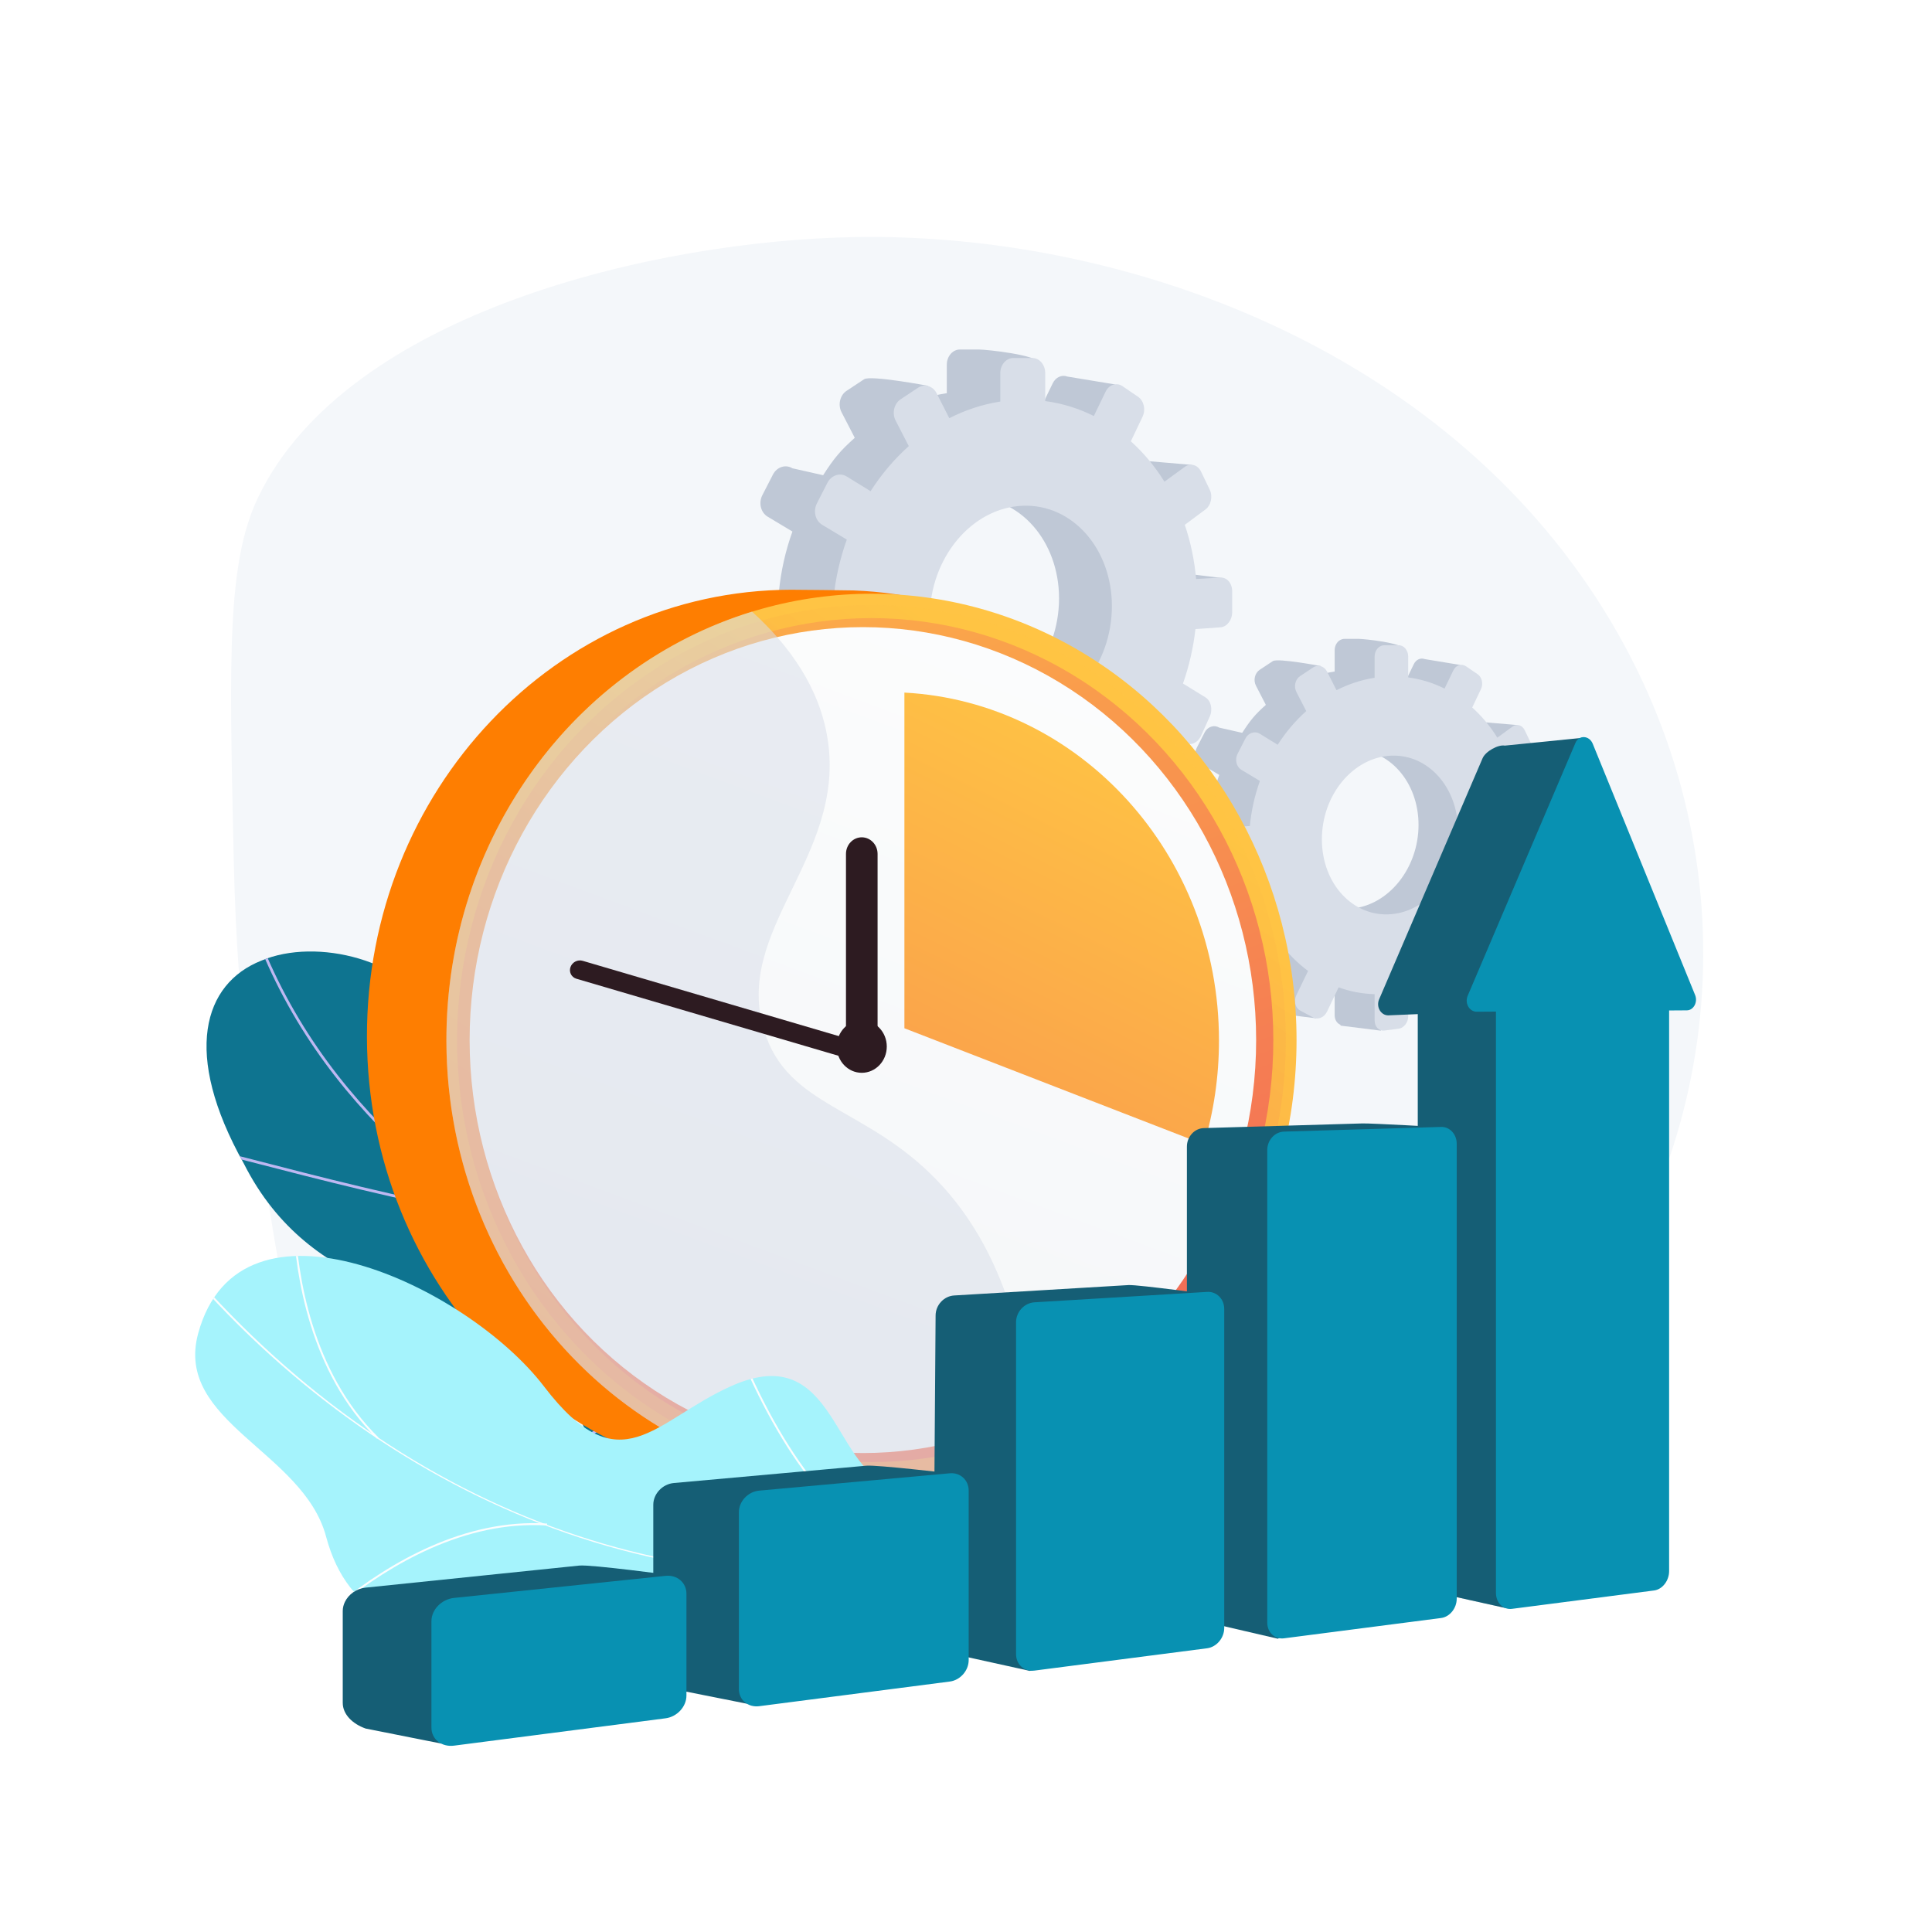 <?xml version="1.0" encoding="utf-8"?>
<!-- Generator: Adobe Illustrator 27.5.0, SVG Export Plug-In . SVG Version: 6.00 Build 0)  -->
<svg version="1.1" xmlns="http://www.w3.org/2000/svg" xmlns:xlink="http://www.w3.org/1999/xlink" x="0px" y="0px"
	 viewBox="0 0 3710 3710" style="enable-background:new 0 0 3710 3710;" xml:space="preserve">
<g id="Background">
	<g>
		<g>
			<rect style="fill:#FFFFFF;" width="3710" height="3710"/>
		</g>
	</g>
</g>
<g id="Illustration">
	<g>
		<path style="fill:#F4F7FA;" d="M1642.891,455.242c-383.32,6.417-976.389,144.555-1147.097,499.544
			c-59.621,123.984-55.585,306.256-47.513,670.798c2.373,107.148,6.307,263.32,33.938,457.092
			c57.398,402.528,96.471,676.554,244.352,836.115c370.545,399.811,1709.042,388.258,2280.618-331.533
			c311.798-392.651,359.765-951.21,74.663-1412.831C2767.961,666.192,2156.066,446.651,1642.891,455.242z"/>
		<g>
			<g>
				<g>
					<defs>
						<path id="SVGID_1_" d="M1913.941,3179.192c58.838-65.856,116.382-133.255,172.581-202.144
							c1.865,0.117-92.281-169.224-221.97-191.028c-254.01-39.929-268.075-254.22-304.59-357.686
							c-46.868-149.617-164.301-256.002-278.033-164.142c-128.093,99.342-315.691-96.759-443.217-311.121
							c-55.749-109.919-230.878-153.615-337.305-108.203c-110.414,44.057-152.124,177.221-33.096,389.725
							c128.242,254.033,384.194,258.214,525.949,320.955c139.288,61.483,75.981,258.061,254.764,266.345
							c153.874,11.518,312.36-20.139,353.832,120.982C1642.28,3083.715,1718.776,3161.933,1913.941,3179.192z"/>
					</defs>
					
						<linearGradient id="SVGID_00000097467996660112752200000012095373008804697984_" gradientUnits="userSpaceOnUse" x1="1370.5" y1="2107.915" x2="1092.467" y2="2898.114">
						<stop  offset="0" style="stop-color:#AA80F9"/>
						<stop  offset="0.996" style="stop-color:#6165D7"/>
					</linearGradient>
					
						<use xlink:href="#SVGID_1_"  style="overflow:visible;fill:#0e7490"/>
					<clipPath id="SVGID_00000147906516094802563130000002194777067602144949_">
						<use xlink:href="#SVGID_1_"  style="overflow:visible;"/>
					</clipPath>
					<g style="clip-path:url(#SVGID_00000147906516094802563130000002194777067602144949_);">
						<path style="fill:#BEB8F2;" d="M2013.345,3110.93c-1.011-1.358-308.829-266.187-656.42-484.024
							c-53.607-37.421-108.889-74.196-162.347-109.761c-297.718-198.057-578.925-385.131-707.959-746.38l-4.819,1.869
							c129.638,362.933,411.549,550.475,710.013,749.03c53.435,35.549,108.692,72.308,162.358,109.766
							c349.47,219.019,653.542,481.156,655.242,482.946L2013.345,3110.93z"/>
						<path style="fill:#BEB8F2;" d="M920.136,2332.395l0.832-5.289c-140.407-24.08-324.028-71.61-422.673-97.143
							c-79.838-20.665-79.995-20.504-81.778-18.456l1.895,1.809l0.453,2.588c3.405-0.098,36.409,8.444,78.191,19.259
							C595.773,2260.715,779.521,2308.279,920.136,2332.395z"/>
						<path style="fill:#BEB8F2;" d="M807.866,2231.752c-60.079-110.959-71.018-207.923-69.615-269.727
							c1.528-67.322,17.89-111.345,21.115-115.19l-1.503-1.369l-0.272-3.36c-1.537,0.135-2.449,1.388-3.599,3.654
							c-16.443,32.452-56.251,193.511,49.394,388.625L807.866,2231.752z"/>
						<path style="fill:#BEB8F2;" d="M1573.968,2778.367l3.608-3.822c-173.229-177.714-185.955-467.747-183.385-584.196
							c0.139-6.255,0.175-8.28,0.041-9.211l-5.084,0.801l2.542-0.4l-2.544,0.382c0.075,0.665-0.006,4.206-0.095,8.305
							c-1.854,83.981,4.664,165.199,19.37,241.396C1436.675,2577.997,1492.372,2694.658,1573.968,2778.367z"/>
						<path style="fill:#BEB8F2;" d="M1114.41,2770.775l-1.72-1.944l0.873,2.495l-2.949-0.908l-0.009-3.204
							c0.003-0.007,0.011-0.016,0.021-0.026c2.492-2.596,178.057-133.121,361.111-65.267l-1.723,5.051
							C1288.789,2639.795,1115.974,2769.398,1114.41,2770.775z M1112.68,2768.804l-0.88-2.512L1112.68,2768.804z"/>
						<path style="fill:#BEB8F2;" d="M1962.331,3068.264c-32.005-38.685-70.496-118.072-72.128-276.577
							c-0.092-8.994-0.092-8.994-1.07-9.95l-3.514,3.914l1.757-1.957l-2.473,0.646c0.09,0.623,0.122,3.766,0.161,7.404
							c1.648,160.126,40.808,240.659,73.371,280.02L1962.331,3068.264z"/>
						<path style="fill:#BEB8F2;" d="M1883.849,3010.736l2.96-4.381c-74.356-54.615-209.464-27.216-283.38-6.022
							c-2.344,0.672-3.85,1.108-4.417,1.228l1.024,5.252c0.607-0.128,2.233-0.59,4.757-1.313
							C1677.836,2984.558,1811.218,2957.391,1883.849,3010.736z"/>
					</g>
				</g>
			</g>
		</g>
		<g>
			<path style="fill:#BFC8D6;" d="M2852.717,1770.657l12.509-27.554c4.689-10.329,1.907-22.731-6.228-27.729l-32.39-19.9
				c8.772-24.861,14.912-51.148,18.009-78.345l36.155-2.536c9.318-0.654,16.849-10.395,16.849-21.761v-30.226
				c0-11.366-7.531-20.149-16.849-19.616l-35.207,2.013c-2.426-27.415-8.018-53.552-16.339-77.94l29.772-22.082
				c0.953-0.707,1.817-1.523,2.62-2.398l3.812,9.904l48.902-60.135l-63.843-5.447c-2.802-3.627-6.568-5.808-10.556-6.282
				c-3.558-0.422-7.285,0.502-10.637,2.938l-29.408,21.372c-13.689-21.968-30.028-41.559-48.537-58.168l2.215-4.626l44.95,9.182
				l5.708-74.415l-68.263-11.265c-7.851-3.026-16.727,0.806-21.046,9.714l-16.966,34.99c-21.802-10.838-3.735-22.251-28.514-25.555
				l25.917-38.165c0-11.892-75.911-19.817-86.167-19.817h-27.45c-10.39,0-18.839,9.773-18.839,21.829v40.866
				c-25.639,3.917-50.36,12.078-73.603,23.893l46.886-34.449c0,0-82.585-15.645-91.98-9.437l-25.131,16.605
				c-9.505,6.28-12.768,20.023-7.271,30.662l19.009,36.783c-20.805,18.528-29.66,29.218-45.406,53.678l-44.156-9.968
				c-9.753-5.993-22.271-1.927-27.94,9.116l-15.127,29.468c-5.708,11.119-2.319,24.957,7.549,30.872l35.601,21.34
				c-9.87,27.418-16.538,56.596-19.439,86.88l-42.711,2.442c-11.497,0.657-20.849,11.474-20.849,24.158v33.731
				c0,11.501,7.698,20.46,17.703,21.434l48.534,7.781c4.019,25.236,10.755,49.18,19.855,71.451l-38.694,28.12
				c-9.869,7.172-13.257,21.441-7.549,31.833l15.127,27.543c5.669,10.321,95.629,16.599,95.629,16.599l-28.563-40.061
				c15.63,20.986,33.807,39.175,53.974,54.028l-22.548,46.503c-5.497,11.338-2.234,24.666,7.271,29.736l25.132,13.405
				c1.588,0.847,3.251,1.382,4.942,1.672l-0.1,0.47l78.402,9.661l7.67-59.174c9.121,1.4,18.388,2.257,27.783,2.512v50.621
				c0,9,4.711,16.123,11.42,18.608l-0.343,1.479l77.675,9.697l1.554-95.976c14.216-5.399,27.918-12.094,41.005-19.949l20.707,40.07
				c2.572,4.977,6.764,7.929,11.389,8.669l75.066,10.175l-25.711-70.754l-10.375,3.185l-17.107-33.547
				c17.987-17.862,33.997-38.255,47.616-60.578l33.502,20.082C2837.519,1785.503,2847.998,1781.05,2852.717,1770.657z
				 M2595.492,1744.73c-73.494,6.546-134.45-57.939-134.45-144.183c0-86.244,60.956-158.387,134.45-161.075
				c71.682-2.622,128.508,62.125,128.508,144.556C2724,1666.46,2667.175,1738.345,2595.492,1744.73z M2909.379,1579.129
				l50.855-24.071l-50.855-6.171V1579.129z M2846.956,1784.579l58.177,7.847l8.492-19.836l-48.195-29.296L2846.956,1784.579z"/>
			<path style="fill:#D8DEE8;" d="M2955.736,1554.168l-35.008,2.022c-2.411-27.336-7.972-53.396-16.246-77.711l29.603-22.032
				c8.089-6.021,10.855-18.742,6.193-28.444l-12.438-25.882c-4.692-9.763-15.112-12.869-23.287-6.906l-29.24,21.324
				c-13.611-21.899-29.857-41.427-48.261-57.981l16.824-35.242c4.827-10.112,1.964-22.912-6.411-28.623l-22.394-15.271
				c-8.467-5.773-19.33-2.23-24.249,7.945l-16.869,34.898c-21.677-10.797-45.105-18.159-69.821-21.443v-40.297
				c0-11.888-8.24-21.521-18.436-21.517l-27.293,0.012c-10.33,0.005-18.731,9.754-18.731,21.775v40.749
				c-25.492,3.918-50.071,12.066-73.18,23.857l-18.233-35.85c-5.358-10.536-17.26-14.083-26.601-7.889l-24.987,16.568
				c-9.45,6.266-12.695,19.972-7.229,30.576l18.899,36.669c-20.685,18.483-39.179,40.268-54.846,64.679l-34.198-21.057
				c-9.697-5.971-22.143-1.912-27.779,9.101l-15.039,29.389c-5.675,11.089-2.306,24.886,7.505,30.78l35.395,21.263
				c-9.813,27.343-16.443,56.439-19.327,86.637l-42.464,2.453c-11.43,0.661-20.728,11.45-20.728,24.097v33.633
				c0,12.647,9.298,22.241,20.728,21.433l43.592-3.084c3.68,29.128,10.947,56.646,21.274,81.991l-38.47,28.054
				c-9.811,7.155-13.18,21.384-7.505,31.744l15.039,27.457c5.636,10.289,18.081,12.749,27.779,5.531l38.901-28.952
				c15.54,20.919,33.612,39.048,53.662,53.851l-22.418,46.377c-5.466,11.307-2.221,24.595,7.229,29.647l24.986,13.357
				c9.342,4.993,21.244-0.084,26.602-11.308l22.225-46.554c21.942,7.935,45.16,12.442,69.189,13.087v50.475
				c0,12.021,8.401,20.69,18.731,19.367l27.293-3.495c10.197-1.305,18.436-11.998,18.436-23.886v-49.916
				c23.308-6.053,45.471-15.589,66.1-28.016l20.589,39.948c4.919,9.543,15.782,11.69,24.249,4.829l22.393-18.148
				c8.375-6.787,11.238-19.956,6.411-29.447l-19.98-39.285c17.884-17.818,33.804-38.159,47.346-60.424l33.311,20.012
				c8.176,4.912,18.595,0.467,23.287-9.899l12.438-27.481c4.663-10.302,1.896-22.667-6.193-27.648l-32.206-19.83
				c8.722-24.794,14.827-51.009,17.906-78.129l35.95-2.543c9.265-0.656,16.754-10.373,16.754-21.706v-30.14
				C2972.49,1562.388,2965.001,1553.633,2955.736,1554.168z M2672.082,1755.45c-73.072,6.556-133.677-57.718-133.677-143.714
				c0-85.995,60.605-157.957,133.677-160.669c71.272-2.645,127.773,61.891,127.773,144.088
				C2799.855,1677.352,2743.354,1749.055,2672.082,1755.45z"/>
		</g>
		<g>
			<path style="fill:#BFC8D6;" d="M2205.885,1398.765l16.736-36.865c6.274-13.819,2.552-30.412-8.332-37.099l-43.335-26.624
				c11.737-33.262,19.95-68.431,24.094-104.818l48.372-3.392c12.467-0.875,22.543-13.908,22.543-29.114v-40.439
				c0-15.206-10.076-26.958-22.543-26.244l-47.104,2.693c-3.245-36.678-10.727-71.647-21.86-104.276l39.832-29.543
				c1.275-0.946,2.431-2.037,3.505-3.209l5.099,13.25l65.427-80.454l-85.416-7.288c-3.749-4.852-8.787-7.771-14.123-8.404
				c-4.761-0.565-9.747,0.672-14.231,3.931l-39.344,28.594c-18.314-29.391-40.175-55.602-64.938-77.824l2.963-6.189l60.138,12.285
				l7.637-99.561l-91.33-15.072c-10.503-4.049-22.379,1.078-28.158,12.996l-22.698,46.813c-29.169-14.5-4.997-29.77-38.149-34.189
				l34.674-51.062c0-15.91-101.562-26.513-115.283-26.513h-36.726c-13.9,0-25.205,13.076-25.205,29.205v54.675
				c-34.303,5.241-67.377,16.159-98.474,31.966l62.729-46.09c0,0-110.491-20.931-123.061-12.626l-33.623,22.216
				c-12.717,8.402-17.083,26.79-9.728,41.022l25.432,49.213c-27.835,24.789-39.682,39.091-60.749,71.816l-59.076-13.337
				c-13.049-8.017-29.797-2.578-37.381,12.196l-20.239,39.426c-7.636,14.876-3.103,33.39,10.1,41.304l47.631,28.552
				c-13.206,36.683-22.127,75.72-26.008,116.238l-57.144,3.267c-15.382,0.879-27.894,15.351-27.894,32.321v45.129
				c0,15.387,10.299,27.373,23.685,28.677l64.934,10.41c5.376,33.763,14.389,65.798,26.564,95.595l-51.768,37.622
				c-13.203,9.595-17.737,28.686-10.1,42.59l20.239,36.85c7.584,13.809,127.943,22.208,127.943,22.208l-38.214-53.598
				c20.912,28.077,45.231,52.412,72.213,72.285l-30.167,62.216c-7.355,15.169-2.988,33,9.728,39.784l33.624,17.935
				c2.124,1.133,4.35,1.849,6.612,2.236l-0.134,0.629l104.894,12.925l10.262-79.169c12.203,1.873,24.602,3.02,37.171,3.361v67.726
				c0,12.041,6.303,21.571,15.279,24.896l-0.458,1.979l103.922,12.974l2.08-128.407c19.019-7.224,37.352-16.181,54.861-26.69
				l27.705,53.61c3.441,6.659,9.049,10.608,15.238,11.599l100.432,13.613l-34.398-94.662l-13.881,4.261l-22.887-44.883
				c24.064-23.898,45.485-51.181,63.706-81.048l44.822,26.868C2185.552,1418.629,2199.572,1412.671,2205.885,1398.765z
				 M1861.743,1364.078c-98.328,8.758-179.882-77.517-179.882-192.903c0-115.386,81.554-211.907,179.882-215.504
				c95.904-3.507,171.931,83.117,171.931,193.403C2033.674,1259.36,1957.647,1355.536,1861.743,1364.078z M2281.694,1142.519
				l68.039-32.205l-68.039-8.255V1142.519z M2198.177,1417.392l77.835,10.499l11.362-26.539l-64.48-39.195L2198.177,1417.392z"/>
			<path style="fill:#D8DEE8;" d="M2343.715,1109.124l-46.837,2.705c-3.226-36.572-10.666-71.439-21.736-103.97l39.606-29.477
				c10.823-8.055,14.523-25.074,8.285-38.055l-16.642-34.628c-6.277-13.062-20.218-17.217-31.156-9.24l-39.121,28.53
				c-18.211-29.299-39.946-55.426-64.569-77.573l22.509-47.151c6.458-13.528,2.627-30.655-8.577-38.295l-29.96-20.43
				c-11.328-7.724-25.862-2.984-32.443,10.63l-22.569,46.69c-29.003-14.445-60.347-24.296-93.413-28.689v-53.914
				c0-15.905-11.024-28.794-24.666-28.788l-36.516,0.017c-13.821,0.007-25.06,13.049-25.06,29.133v54.518
				c-34.106,5.242-66.99,16.143-97.909,31.919l-24.394-47.964c-7.169-14.096-23.092-18.842-35.59-10.555l-33.43,22.167
				c-12.643,8.384-16.984,26.72-9.672,40.908l25.285,49.06c-27.674,24.729-52.418,53.875-73.379,86.535l-45.754-28.173
				c-12.974-7.988-29.625-2.558-37.165,12.177l-20.121,39.32c-7.592,14.836-3.085,33.295,10.041,41.18l47.356,28.448
				c-13.13,36.582-21.999,75.51-25.858,115.912l-56.813,3.282c-15.293,0.884-27.732,15.319-27.732,32.239v44.998
				c0,16.92,12.439,29.757,27.732,28.675l58.321-4.126c4.923,38.971,14.646,75.787,28.462,109.696l-51.469,37.534
				c-13.126,9.572-17.633,28.61-10.041,42.47l20.121,36.735c7.54,13.766,24.191,17.057,37.165,7.401l52.045-38.734
				c20.791,27.988,44.969,52.243,71.795,72.048l-29.993,62.048c-7.313,15.128-2.971,32.906,9.672,39.665l33.43,17.871
				c12.498,6.681,28.422-0.112,35.591-15.129l29.734-62.285c29.356,10.617,60.419,16.646,92.568,17.509v67.531
				c0,16.083,11.24,27.682,25.06,25.912l36.516-4.676c13.642-1.747,24.666-16.052,24.666-31.957v-66.783
				c31.184-8.099,60.836-20.856,88.436-37.482l27.546,53.446c6.581,12.768,21.115,15.64,32.443,6.46l29.96-24.28
				c11.204-9.08,15.035-26.699,8.577-39.397l-26.731-52.559c23.927-23.839,45.227-51.053,63.344-80.842l44.567,26.774
				c10.939,6.571,24.879,0.625,31.156-13.244l16.642-36.767c6.238-13.783,2.538-30.326-8.285-36.99l-43.088-26.531
				c11.67-33.172,19.837-68.245,23.958-104.53l48.098-3.403c12.396-0.877,22.415-13.878,22.415-29.041v-40.325
				C2366.13,1120.121,2356.111,1108.408,2343.715,1109.124z M1964.212,1378.42c-97.764,8.772-178.848-77.222-178.848-192.276
				c0-115.053,81.084-211.332,178.848-214.96c95.355-3.539,170.948,82.805,170.948,192.776S2059.568,1369.864,1964.212,1378.42z"/>
		</g>
		<g>
			
				<linearGradient id="SVGID_00000139259253790370985800000008154038992795237546_" gradientUnits="userSpaceOnUse" x1="3907.896" y1="2648.79" x2="58.548" y2="1567.402">
				<stop  offset="0" style="stop-color:#311944"/>
				<stop  offset="1" style="stop-color:#893976"/>
			</linearGradient>
			<path style="fill:#fe7e01" d="M2337.131,1987.613
				c1.03,466.178-246.762,846.614-688.055,859.127c-6.822,0.193-119.443-0.019-126.305-0.002
				c-450.804,1.098-817.101-381.765-818.146-855.149c-1.045-473.384,363.556-858.027,814.361-859.125
				c10.542-0.026,109.496,0.952,119.941,1.342C2075.179,1150.115,2336.109,1525.299,2337.131,1987.613z"/>
			
				<linearGradient id="SVGID_00000121256088715175297180000010018608855529734559_" gradientUnits="userSpaceOnUse" x1="2010.741" y1="1490.582" x2="378.097" y2="3943.383">
				<stop  offset="0" style="stop-color:#FFC444"/>
				<stop  offset="0.996" style="stop-color:#F36F56"/>
			</linearGradient>
			
				<ellipse style="fill:url(#SVGID_00000121256088715175297180000010018608855529734559_);" cx="1673.48" cy="1997.265" rx="816.255" ry="857.139"/>
			
				<linearGradient id="SVGID_00000131364967121384580220000012757457920139005104_" gradientUnits="userSpaceOnUse" x1="2089.124" y1="1416.012" x2="1598.638" y2="2101.927">
				<stop  offset="0" style="stop-color:#FFC444"/>
				<stop  offset="0.996" style="stop-color:#F36F56"/>
			</linearGradient>
			
				<ellipse style="opacity:0.3;fill:url(#SVGID_00000131364967121384580220000012757457920139005104_);" cx="1673.48" cy="1997.265" rx="795.691" ry="835.545"/>
			
				<linearGradient id="SVGID_00000143619633162284472360000013500090221594931337_" gradientUnits="userSpaceOnUse" x1="1163.048" y1="631.661" x2="1902.21" y2="2609.208">
				<stop  offset="0" style="stop-color:#FFC444"/>
				<stop  offset="0.996" style="stop-color:#F36F56"/>
			</linearGradient>
			
				<ellipse style="fill:url(#SVGID_00000143619633162284472360000013500090221594931337_);" cx="1673.48" cy="1997.265" rx="771.67" ry="810.321"/>
			
				<linearGradient id="SVGID_00000007426137759647674620000003718013172240547737_" gradientUnits="userSpaceOnUse" x1="717.749" y1="4528.726" x2="2189.649" y2="561.604">
				<stop  offset="0.004" style="stop-color:#EBEFF2"/>
				<stop  offset="1" style="stop-color:#FFFFFF"/>
			</linearGradient>
			
				<ellipse style="fill:url(#SVGID_00000007426137759647674620000003718013172240547737_);" cx="1656.983" cy="1997.265" rx="755.174" ry="792.998"/>
			<g>
				
					<linearGradient id="SVGID_00000127010232638246922860000010455748134105546673_" gradientUnits="userSpaceOnUse" x1="2201.947" y1="1406.558" x2="1326.389" y2="3167.625">
					<stop  offset="0" style="stop-color:#FFC444"/>
					<stop  offset="0.996" style="stop-color:#F36F56"/>
				</linearGradient>
				<path style="fill:url(#SVGID_00000127010232638246922860000010455748134105546673_);" d="M1736.715,1974.555l575.248,223.068
					c18.729-63.02,28.827-130.04,28.827-199.539c0-357.852-267.564-650.078-604.075-668.121V1974.555z"/>
			</g>
			<g style="opacity:0.54;">
				<path style="fill:#D8DEE8;" d="M1467.372,1979.273c-59.722-193.416,156.198-332.995,122.155-558.436
					c-15.022-99.479-73.479-180.986-145.367-246.376c-339.865,104.271-587.795,434.323-586.932,824.792
					c1.045,473.384,367.342,856.247,818.146,855.149c110.534-0.269,215.861-23.646,311.911-65.686
					c-13.918-273.577-97.837-428.114-187.078-521.217C1662.664,2124.004,1512.911,2126.757,1467.372,1979.273z"/>
			</g>
			
				<linearGradient id="SVGID_00000147209671850342953800000005358436012702616209_" gradientUnits="userSpaceOnUse" x1="1239.842" y1="1236.001" x2="2180.243" y2="2989.092">
				<stop  offset="0" style="stop-color:#FF9085"/>
				<stop  offset="1" style="stop-color:#FB6FBB"/>
			</linearGradient>
			
				<ellipse style="fill:#2d1b21" cx="1654.861" cy="2009.678" rx="48.015" ry="50.42"/>
			
				<linearGradient id="SVGID_00000119799056091239394720000006101536040699916704_" gradientUnits="userSpaceOnUse" x1="1323.153" y1="1191.31" x2="2263.555" y2="2944.402">
				<stop  offset="0" style="stop-color:#FF9085"/>
				<stop  offset="1" style="stop-color:#FB6FBB"/>
			</linearGradient>
			<path style="fill:#2d1b21" d="M1654.861,1607.879
				c-16.758,0-30.343,14.265-30.343,31.863v339.874c0,17.598,13.585,31.863,30.343,31.863c16.758,0,30.343-14.265,30.343-31.863
				v-339.874C1685.204,1622.144,1671.619,1607.879,1654.861,1607.879z"/>
			
				<linearGradient id="SVGID_00000057109422098587153330000015346544011535418787_" gradientUnits="userSpaceOnUse" x1="343.664" y1="1.45" x2="2491.783" y2="4005.963">
				<stop  offset="0" style="stop-color:#FF9085"/>
				<stop  offset="1" style="stop-color:#FB6FBB"/>
			</linearGradient>
			<path style="fill:#2d1b21" d="M1662.7,2004.919l-543.643-159.828
				c-9.582-2.926-20.111,2.387-23.516,11.867c-3.405,9.479,1.603,19.535,11.185,22.461l543.643,159.828
				c9.582,2.925,20.11-2.388,23.516-11.867C1677.291,2017.901,1672.283,2007.845,1662.7,2004.919z"/>
		</g>
		<g>
			<defs>
				
					<rect id="SVGID_00000128443494662816023390000004190223616442949795_" x="356.806" y="2117.122" width="1630.904" height="1053.757"/>
			</defs>
			<clipPath id="SVGID_00000033368283660830380660000002326396593009511842_">
				<use xlink:href="#SVGID_00000128443494662816023390000004190223616442949795_"  style="overflow:visible;"/>
			</clipPath>
			<g style="clip-path:url(#SVGID_00000033368283660830380660000002326396593009511842_);">
				<g>
					<g>
						<defs>
							<path id="SVGID_00000164476530329852348410000007732160633937885066_" d="M1934.973,3169.95
								c11.461-13.057,24.886-51.565,24.247-63.046c-4.254-76.406-2.927-219.976-59.857-277.45
								c-9.723-9.815-64.449,21.301-79.297,17.506c-39.707,11.37-52.776,17.777-95.835,10.042
								c-127.12-22.836-115.085-286.427-319.186-195.691c-149.501,66.463-212.946,193.97-360.491,0.939
								c-147.545-193.031-583.65-397.563-664.046-101.544c-46.14,169.887,201.973,226.077,245.698,390.132
								c41.55,155.894,166.107,204.703,338.596,168.375c172.488-36.329,154.989,67.874,212.224,200.398
								c68.75,159.191,278.483,13.5,369.573-62.022C1619.95,3196.772,1847.762,3091.403,1934.973,3169.95z"/>
						</defs>
						
							<linearGradient id="SVGID_00000062188143744965264040000007876779210807318967_" gradientUnits="userSpaceOnUse" x1="1095.129" y1="2359.189" x2="1413.677" y2="4395.624">
							<stop  offset="0.004" style="stop-color:#E38DDD"/>
							<stop  offset="1" style="stop-color:#9571F6"/>
						</linearGradient>
						
							<use xlink:href="#SVGID_00000164476530329852348410000007732160633937885066_"  style="overflow:visible;fill:#a5f3fc"/>
						<clipPath id="SVGID_00000166638650729505483800000000429760649976601989_">
							<use xlink:href="#SVGID_00000164476530329852348410000007732160633937885066_"  style="overflow:visible;"/>
						</clipPath>
						<g style="clip-path:url(#SVGID_00000166638650729505483800000000429760649976601989_);">
							<g>
								<path style="fill:#FCFDFE;" d="M1932.272,2974.824l-0.98-3.561c-548.686,150.877-1127.43-40.132-1548.139-510.948
									l-2.757,2.462c199.387,223.133,443.776,389.482,706.748,481.063C1363.609,3040.123,1655.849,3050.836,1932.272,2974.824z"/>
								<path style="fill:#FCFDFE;" d="M1198.01,3389.054c78.947-134.137,263.743-298.571,411.943-366.548l-1.541-3.357
									c-148.782,68.245-334.314,233.342-413.585,368.03L1198.01,3389.054z"/>
								<path style="fill:#FCFDFE;" d="M1824.224,3003.209l0.044-3.695c-84.744-1.057-165.699-44.915-240.614-130.357
									c-54.932-62.649-105.397-145.781-149.997-247.093l-3.381,1.49c44.752,101.654,95.42,185.108,150.599,248.038
									C1656.51,2957.857,1738.384,3002.139,1824.224,3003.209z"/>
								<path style="fill:#FCFDFE;" d="M1050.323,2929.392l0.236-3.688c-159.636-10.207-303.834,76.407-396.694,150.865l2.313,2.884
									C748.527,3005.403,891.87,2919.259,1050.323,2929.392z"/>
								<path style="fill:#FCFDFE;" d="M724.15,2762.971l2.589-2.636c-128.538-126.301-155.562-313.518-160.231-413.874
									l-3.691,0.171C567.512,2447.53,594.712,2635.785,724.15,2762.971z"/>
							</g>
						</g>
					</g>
				</g>
			</g>
		</g>
		<g>
			<g>
				
					<linearGradient id="SVGID_00000134222422669939681700000013776796580584235959_" gradientUnits="userSpaceOnUse" x1="3185.854" y1="3252.924" x2="2780.867" y2="1882.665">
					<stop  offset="0" style="stop-color:#311944"/>
					<stop  offset="1" style="stop-color:#893976"/>
				</linearGradient>
				<path style="fill:#155e75" d="M3108.719,1873.489l-67.68-456.915
					l-151.294,15.218c-12.765-2.371-37.035,10.907-42.773,24.302l-198.674,462.947c-6.152,14.36,3.289,30.839,17.585,30.745
					l56.729-2.383V3026.5c0,19.226,13.966,33.028,31.136,30.835l135.996,30.229c16.267-2.102,168.557-84.145,168.557-102.687
					V1903.164l34.388-0.18C3105.729,1902.916,3114.298,1887.126,3108.719,1873.489z"/>
				
					<linearGradient id="SVGID_00000054233322414599804160000000267272028057437339_" gradientUnits="userSpaceOnUse" x1="2848.516" y1="2890.522" x2="2795.338" y2="2467.406">
					<stop  offset="0" style="stop-color:#311944"/>
					<stop  offset="1" style="stop-color:#893976"/>
				</linearGradient>
				<path style="opacity:0.3;fill:#155e75" d="M2872.671,1942.542
					l-150.059,4.859V3026.5c0,19.226,13.966,33.028,31.137,30.835l135.996,30.229c6.695-0.865,36.528-15.323,69.262-33.304
					L2872.671,1942.542z"/>
				
					<linearGradient id="SVGID_00000115476140859852665090000016872524613756330117_" gradientUnits="userSpaceOnUse" x1="3029.772" y1="2120.65" x2="2879.28" y2="4892.233">
					<stop  offset="0" style="stop-color:#FF9085"/>
					<stop  offset="1" style="stop-color:#FB6FBB"/>
				</linearGradient>
				<path style="fill:#0891b2" d="M3255.129,1910.799l-196.616-482.55
					c-6.63-16.273-26.553-17.292-33.222-1.642l-206.919,485.59c-6.085,14.281,3.253,30.674,17.396,30.583l36.902-0.238v1116.236
					c0,19.134,13.833,32.856,30.841,30.657l272.797-35.276c15.971-2.066,28.877-18.695,28.877-37.15V1940.395l34.065-0.22
					C3252.168,1940.091,3260.656,1924.366,3255.129,1910.799z"/>
			</g>
			<g>
				
					<linearGradient id="SVGID_00000111876028585013804510000008876879053508242823_" gradientUnits="userSpaceOnUse" x1="2760.764" y1="3417.744" x2="2355.964" y2="2048.115">
					<stop  offset="0" style="stop-color:#311944"/>
					<stop  offset="1" style="stop-color:#893976"/>
				</linearGradient>
				<path style="fill:#155e75" d="M2453.704,3146.796l-142.083-33.01
					c-17.881,2.283-32.424-11.362-32.424-30.485v-881.464c0-19.122,14.543-35.052,32.424-35.578l304.659-8.961
					c16.733-0.492,158.429,7.53,158.429,7.53l-128.175,872.859C2646.534,3056.1,2453.704,3146.796,2453.704,3146.796z"/>
				
					<linearGradient id="SVGID_00000104700945026905543370000012911620035414853533_" gradientUnits="userSpaceOnUse" x1="2644.745" y1="2098.931" x2="2494.394" y2="4867.909">
					<stop  offset="0" style="stop-color:#FF9085"/>
					<stop  offset="1" style="stop-color:#FB6FBB"/>
				</linearGradient>
				<path style="fill:#0891b2" d="M2767.351,3107.043l-301.74,39.02
					c-17.709,2.29-32.112-11.275-32.112-30.305v-907.32c0-19.031,14.403-34.886,32.112-35.413l301.74-8.983
					c16.573-0.493,29.966,13.963,29.966,32.287v873.66C2797.317,3088.314,2783.924,3104.9,2767.351,3107.043z"/>
			</g>
			<g>
				
					<linearGradient id="SVGID_00000159446294393635964340000001901790203391850153_" gradientUnits="userSpaceOnUse" x1="2295.877" y1="3597.144" x2="1888.006" y2="2217.125">
					<stop  offset="0" style="stop-color:#311944"/>
					<stop  offset="1" style="stop-color:#893976"/>
				</linearGradient>
				<path style="fill:#155e75" d="M1977.621,3208.61l-149.837-33.047
					c-19.681,2.513-35.692-11.708-35.692-31.773l4.528-617.65c0-20.062,16.006-37.28,35.682-38.454l334.707-19.966
					c18.354-1.095,172.331,20.113,172.331,20.113l-143.564,605.828C2195.777,3112.945,1996.192,3206.209,1977.621,3208.61z"/>
				
					<linearGradient id="SVGID_00000003808168798638833740000005809429966185721744_" gradientUnits="userSpaceOnUse" x1="2192.242" y1="2073.176" x2="2041.985" y2="4840.444">
					<stop  offset="0" style="stop-color:#FF9085"/>
					<stop  offset="1" style="stop-color:#FB6FBB"/>
				</linearGradient>
				<path style="fill:#0891b2" d="M2318.013,3165.149l-331.544,42.874
					c-19.489,2.52-35.343-11.616-35.343-31.582v-637.336c0-19.966,15.854-37.109,35.343-38.285l331.544-20.007
					c18.182-1.097,32.872,13.573,32.872,32.763v612.574C2350.885,3145.341,2336.195,3162.798,2318.013,3165.149z"/>
			</g>
			<g>
				
					<linearGradient id="SVGID_00000065779387595448130370000016056375791709439377_" gradientUnits="userSpaceOnUse" x1="1765.555" y1="3788.242" x2="1360.74" y2="2418.564">
					<stop  offset="0" style="stop-color:#311944"/>
					<stop  offset="1" style="stop-color:#893976"/>
				</linearGradient>
				<path style="fill:#155e75" d="M1434.226,3271.625l-140.237-27.908
					c-21.768,2.779-39.479-12.068-39.479-33.172V2889.6c0-21.104,17.711-39.807,39.479-41.767l369.645-33.278
					c20.234-1.822,160.292,14.575,160.292,14.575l-123.713,326.068C1700.213,3175.441,1454.746,3268.976,1434.226,3271.625z"/>
				
					<linearGradient id="SVGID_00000037664829969656464320000015658764338961269132_" gradientUnits="userSpaceOnUse" x1="1693.795" y1="2045.91" x2="1543.758" y2="4809.12">
					<stop  offset="0" style="stop-color:#FF9085"/>
					<stop  offset="1" style="stop-color:#FB6FBB"/>
				</linearGradient>
				<path style="fill:#0891b2" d="M1823.926,3229.042l-365.993,47.329
					c-21.552,2.787-39.087-11.969-39.087-32.968v-339.419c0-20.999,17.535-39.617,39.087-41.576l365.993-33.277
					c20.035-1.822,36.221,13.036,36.221,33.178v325.578C1860.147,3208.029,1843.961,3226.451,1823.926,3229.042z"/>
			</g>
			
				<linearGradient id="SVGID_00000033345616596377889940000004249666855396919462_" gradientUnits="userSpaceOnUse" x1="1291.533" y1="4224.964" x2="789.989" y2="2528.007">
				<stop  offset="0" style="stop-color:#311944"/>
				<stop  offset="1" style="stop-color:#893976"/>
			</linearGradient>
			<path style="fill:#155e75" d="M1112.301,3006.372l-410.228,42.353
				c-17.513,1.808-32.622,12.836-39.664,27.22c-2.69,5.495-4.24,11.462-4.24,17.614v176.361c0,22.258,18.838,40.49,43.904,49.372
				l144.958,28.81c22.772-2.94,305.783-103.627,305.783-124.928l67.984-81.779l68.812-116.52
				C1289.61,3024.875,1134.712,3004.058,1112.301,3006.372z"/>
			
				<linearGradient id="SVGID_00000171713422531021207450000011764908744799348647_" gradientUnits="userSpaceOnUse" x1="1136.788" y1="2015.819" x2="987" y2="4774.453">
				<stop  offset="0" style="stop-color:#FF9085"/>
				<stop  offset="1" style="stop-color:#FB6FBB"/>
			</linearGradient>
			<path style="fill:#0891b2" d="M1278.054,3299.631l-406.105,52.515
				c-23.961,3.099-43.46-12.332-43.46-34.477v-204.569c0-22.145,19.499-42.131,43.46-44.632l406.105-42.382
				c22.188-2.316,40.109,12.995,40.109,34.19v195.791C1318.163,3277.263,1300.242,3296.761,1278.054,3299.631z"/>
		</g>
	</g>
</g>
</svg>

